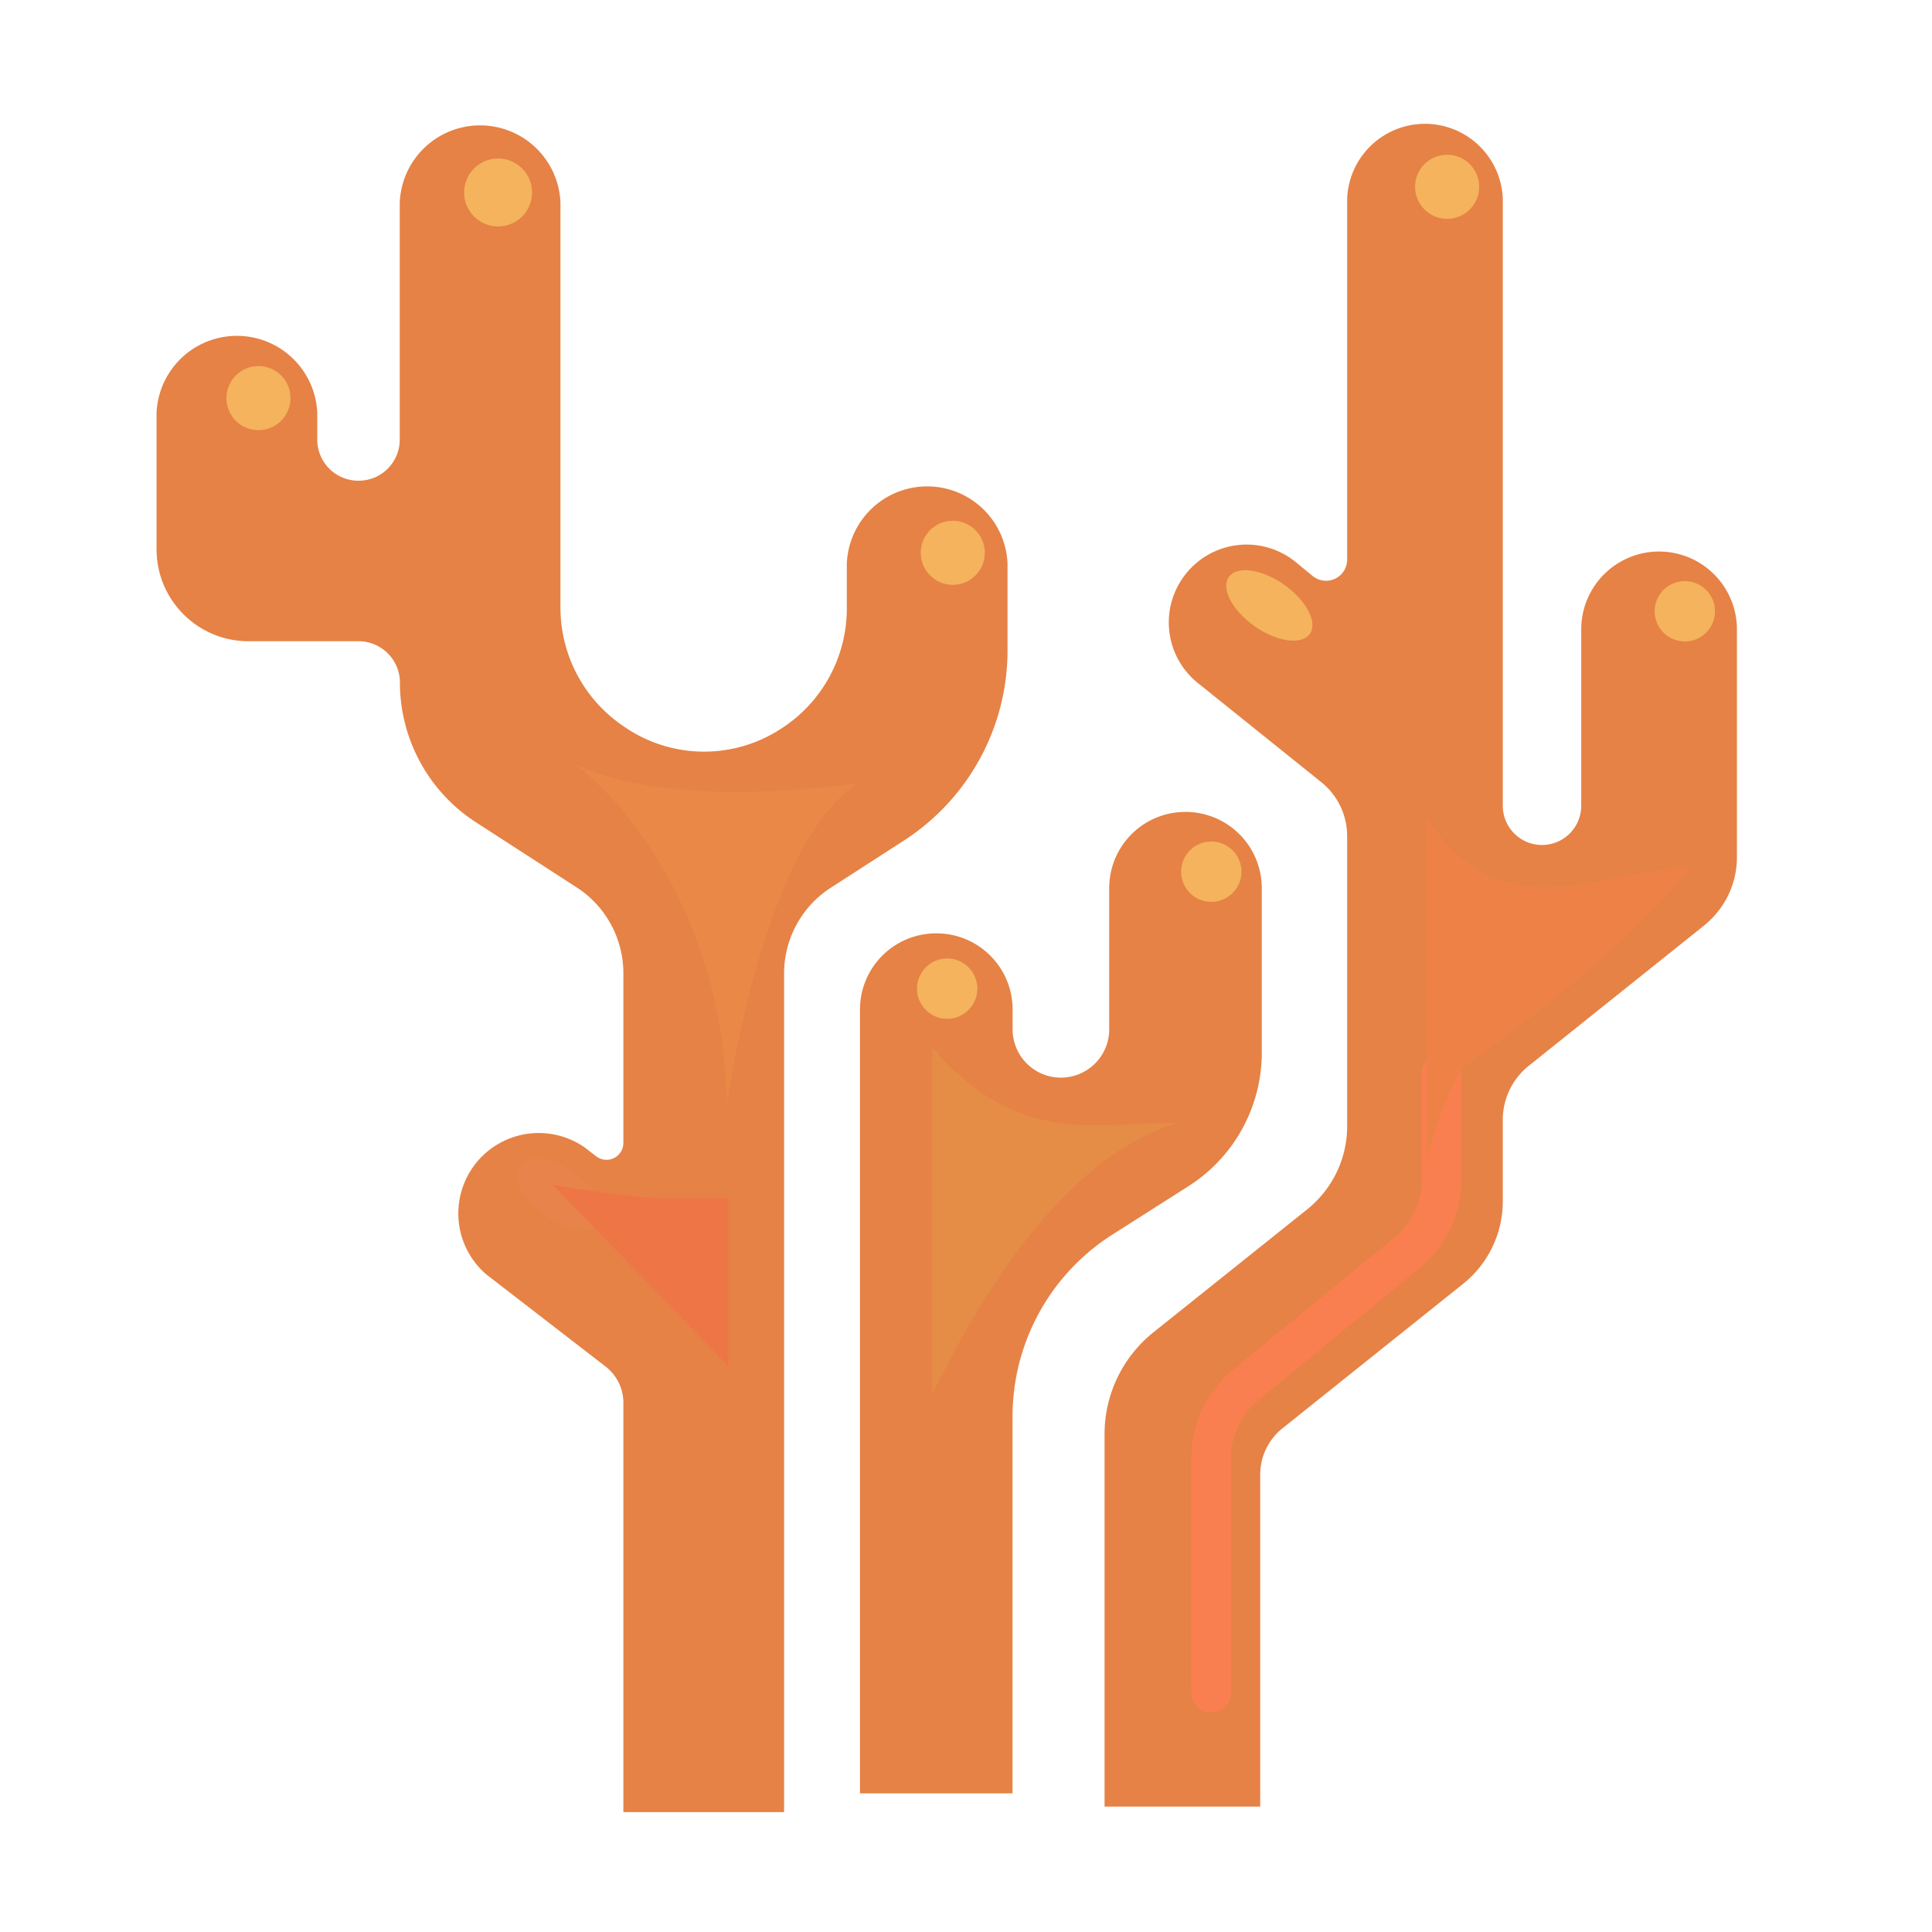 <svg xmlns="http://www.w3.org/2000/svg" width="3em" height="3em" viewBox="0 0 32 32"><g fill="none"><path fill="#E68245" d="M27.48 9.135a1.29 1.29 0 0 0-1.29 1.29v2.921a.649.649 0 1 1-1.299 0V3.29a1.29 1.29 0 0 0-2.578 0v5.98a.35.35 0 0 1-.568.273l-.292-.24a1.287 1.287 0 0 0-1.811.201a1.287 1.287 0 0 0 .202 1.812l2.04 1.639c.272.218.429.545.429.895v4.807c0 .532-.244 1.036-.657 1.37l-2.55 2.039a2.16 2.16 0 0 0-.811 1.69v6.167h2.578V24.42a.98.98 0 0 1 .362-.757l2.999-2.399a1.75 1.75 0 0 0 .657-1.37v-1.346c0-.35.158-.677.43-.895l2.902-2.322c.344-.275.546-.692.546-1.132v-3.774a1.29 1.29 0 0 0-1.29-1.29"/><path fill="url(#)" d="M27.48 9.135a1.29 1.29 0 0 0-1.29 1.29v2.921a.649.649 0 1 1-1.299 0V3.29a1.29 1.29 0 0 0-2.578 0v5.98a.35.35 0 0 1-.568.273l-.292-.24a1.287 1.287 0 0 0-1.811.201a1.287 1.287 0 0 0 .202 1.812l2.04 1.639c.272.218.429.545.429.895v4.807c0 .532-.244 1.036-.657 1.37l-2.55 2.039a2.16 2.16 0 0 0-.811 1.69v6.167h2.578V24.42a.98.98 0 0 1 .362-.757l2.999-2.399a1.75 1.75 0 0 0 .657-1.37v-1.346c0-.35.158-.677.43-.895l2.902-2.322c.344-.275.546-.692.546-1.132v-3.774a1.29 1.29 0 0 0-1.29-1.29"/><path fill="url(#)" d="M28.339 21.53a.763.763 0 1 0 0-1.526a.763.763 0 0 0 0 1.526"/><path fill="url(#)" d="M26.578 25.173a1.555 1.555 0 1 0 0-3.11a1.555 1.555 0 0 0 0 3.11"/><path fill="url(#)" d="M29.47 23.631a.53.53 0 1 0 0-1.058a.53.53 0 0 0 0 1.058"/><path fill="url(#)" d="M5.098 20.248a1.876 1.876 0 1 0 0-3.752a1.876 1.876 0 0 0 0 3.752"/><path fill="url(#)" d="M5.098 20.248a1.876 1.876 0 1 0 0-3.752a1.876 1.876 0 0 0 0 3.752"/><path fill="url(#)" d="M6.13 23.012a.763.763 0 1 0 0-1.526a.763.763 0 0 0 0 1.526"/><path fill="url(#)" d="M3.174 24.388a1.174 1.174 0 1 0 0-2.348a1.174 1.174 0 0 0 0 2.348"/><path fill="#E68245" d="M19.635 13.448c-.699 0-1.263.564-1.263 1.264v2.337a.8.8 0 0 1-1.6 0v-.327c0-.699-.565-1.263-1.264-1.263s-1.264.564-1.264 1.263v12.982h2.527V23.46a3.57 3.57 0 0 1 1.658-3.014l1.251-.796a2.62 2.62 0 0 0 1.219-2.216v-2.722c0-.7-.565-1.264-1.264-1.264"/><path fill="url(#)" d="M19.635 13.448c-.699 0-1.263.564-1.263 1.264v2.337a.8.8 0 0 1-1.6 0v-.327c0-.699-.565-1.263-1.264-1.263s-1.264.564-1.264 1.263v12.982h2.527V23.46a3.57 3.57 0 0 1 1.658-3.014l1.251-.796a2.62 2.62 0 0 0 1.219-2.216v-2.722c0-.7-.565-1.264-1.264-1.264"/><path fill="#E68245" d="M14.026 9.335v.744c0 .801-.407 1.549-1.08 1.985l-.02.013a2.33 2.33 0 0 1-2.527 0l-.029-.02a2.37 2.37 0 0 1-1.087-1.988V3.357a1.332 1.332 0 0 0-2.662 0v3.922a.68.68 0 0 1-.683.683a.68.68 0 0 1-.683-.683v-.436a1.332 1.332 0 0 0-2.662 0v2.254c0 .84.68 1.524 1.524 1.524h1.821c.379 0 .686.307.686.686c0 .933.475 1.806 1.258 2.312l1.667 1.078c.484.31.776.85.776 1.424v2.809a.28.28 0 0 1-.452.221l-.186-.144a1.332 1.332 0 0 0-1.629 2.104l1.972 1.523a.76.76 0 0 1 .295.603v6.777h2.662V16.126c0-.577.292-1.113.776-1.424l1.212-.782a3.75 3.75 0 0 0 1.713-3.146V9.338a1.332 1.332 0 0 0-2.662-.003"/><path fill="url(#)" d="M14.026 9.335v.744c0 .801-.407 1.549-1.08 1.985l-.02.013a2.33 2.33 0 0 1-2.527 0l-.029-.02a2.37 2.37 0 0 1-1.087-1.988V3.357a1.332 1.332 0 0 0-2.662 0v3.922a.68.68 0 0 1-.683.683a.68.68 0 0 1-.683-.683v-.436a1.332 1.332 0 0 0-2.662 0v2.254c0 .84.68 1.524 1.524 1.524h1.821c.379 0 .686.307.686.686c0 .933.475 1.806 1.258 2.312l1.667 1.078c.484.31.776.85.776 1.424v2.809a.28.28 0 0 1-.452.221l-.186-.144a1.332 1.332 0 0 0-1.629 2.104l1.972 1.523a.76.76 0 0 1 .295.603v6.777h2.662V16.126c0-.577.292-1.113.776-1.424l1.212-.782a3.75 3.75 0 0 0 1.713-3.146V9.338a1.332 1.332 0 0 0-2.662-.003"/><path fill="url(#)" d="M14.026 9.335v.744c0 .801-.407 1.549-1.08 1.985l-.02.013a2.33 2.33 0 0 1-2.527 0l-.029-.02a2.37 2.37 0 0 1-1.087-1.988V3.357a1.332 1.332 0 0 0-2.662 0v3.922a.68.68 0 0 1-.683.683a.68.68 0 0 1-.683-.683v-.436a1.332 1.332 0 0 0-2.662 0v2.254c0 .84.68 1.524 1.524 1.524h1.821c.379 0 .686.307.686.686c0 .933.475 1.806 1.258 2.312l1.667 1.078c.484.31.776.85.776 1.424v2.809a.28.28 0 0 1-.452.221l-.186-.144a1.332 1.332 0 0 0-1.629 2.104l1.972 1.523a.76.76 0 0 1 .295.603v6.777h2.662V16.126c0-.577.292-1.113.776-1.424l1.212-.782a3.75 3.75 0 0 0 1.713-3.146V9.338a1.332 1.332 0 0 0-2.662-.003"/><path fill="url(#)" d="M14.026 9.335v.744c0 .801-.407 1.549-1.08 1.985l-.02.013a2.33 2.33 0 0 1-2.527 0l-.029-.02a2.37 2.37 0 0 1-1.087-1.988V3.357a1.332 1.332 0 0 0-2.662 0v3.922a.68.68 0 0 1-.683.683a.68.68 0 0 1-.683-.683v-.436a1.332 1.332 0 0 0-2.662 0v2.254c0 .84.68 1.524 1.524 1.524h1.821c.379 0 .686.307.686.686c0 .933.475 1.806 1.258 2.312l1.667 1.078c.484.31.776.85.776 1.424v2.809a.28.28 0 0 1-.452.221l-.186-.144a1.332 1.332 0 0 0-1.629 2.104l1.972 1.523a.76.76 0 0 1 .295.603v6.777h2.662V16.126c0-.577.292-1.113.776-1.424l1.212-.782a3.75 3.75 0 0 0 1.713-3.146V9.338a1.332 1.332 0 0 0-2.662-.003"/><path fill="url(#)" d="M14.026 9.335v.744c0 .801-.407 1.549-1.08 1.985l-.02.013a2.33 2.33 0 0 1-2.527 0l-.029-.02a2.37 2.37 0 0 1-1.087-1.988V3.357a1.332 1.332 0 0 0-2.662 0v3.922a.68.68 0 0 1-.683.683a.68.68 0 0 1-.683-.683v-.436a1.332 1.332 0 0 0-2.662 0v2.254c0 .84.68 1.524 1.524 1.524h1.821c.379 0 .686.307.686.686c0 .933.475 1.806 1.258 2.312l1.667 1.078c.484.31.776.85.776 1.424v2.809a.28.28 0 0 1-.452.221l-.186-.144a1.332 1.332 0 0 0-1.629 2.104l1.972 1.523a.76.76 0 0 1 .295.603v6.777h2.662V16.126c0-.577.292-1.113.776-1.424l1.212-.782a3.75 3.75 0 0 0 1.713-3.146V9.338a1.332 1.332 0 0 0-2.662-.003"/><path fill="url(#)" d="M14.026 9.335v.744c0 .801-.407 1.549-1.08 1.985l-.02.013a2.33 2.33 0 0 1-2.527 0l-.029-.02a2.37 2.37 0 0 1-1.087-1.988V3.357a1.332 1.332 0 0 0-2.662 0v3.922a.68.68 0 0 1-.683.683a.68.68 0 0 1-.683-.683v-.436a1.332 1.332 0 0 0-2.662 0v2.254c0 .84.68 1.524 1.524 1.524h1.821c.379 0 .686.307.686.686c0 .933.475 1.806 1.258 2.312l1.667 1.078c.484.31.776.85.776 1.424v2.809a.28.28 0 0 1-.452.221l-.186-.144a1.332 1.332 0 0 0-1.629 2.104l1.972 1.523a.76.76 0 0 1 .295.603v6.777h2.662V16.126c0-.577.292-1.113.776-1.424l1.212-.782a3.75 3.75 0 0 0 1.713-3.146V9.338a1.332 1.332 0 0 0-2.662-.003"/><g filter="url(#)"><path fill="#FA7F50" fill-rule="evenodd" d="M23.875 17.454c.181 0 .328.147.328.328v1.76a1.89 1.89 0 0 1-.692 1.463l-2.668 2.187a1.24 1.24 0 0 0-.452.955v3.885a.328.328 0 0 1-.657 0v-3.885c0-.567.254-1.103.692-1.463l2.669-2.187c.286-.234.452-.585.452-.955v-1.76c0-.181.147-.328.328-.328" clip-rule="evenodd"/></g><g filter="url(#)"><path stroke="url(#)" stroke-linecap="round" stroke-width=".656" d="M12.25 15.97v10.437"/></g><g filter="url(#)"><path stroke="url(#)" stroke-linecap="round" stroke-width=".656" d="M24.063 3.156V13.5c.02.374.274 1.28 1.125 1.28"/></g><g filter="url(#)"><path stroke="url(#)" stroke-linecap="round" stroke-width=".656" d="M27.938 10.156v4.187"/></g><g filter="url(#)"><path stroke="url(#)" stroke-linecap="round" stroke-width=".656" d="M8.438 3.156v7.281c0 .688.937 2.656 2.812 2.656"/></g><g filter="url(#)"><path stroke="url(#)" stroke-linecap="round" stroke-width=".656" d="M4.438 6.938v.565c0 .528.437 1.263 1.5 1.263"/></g><g filter="url(#)"><path stroke="url(#)" stroke-linecap="round" stroke-width=".656" d="M15.813 16.313v1.096c0 .529.312 1.122 1.374 1.122"/></g><g filter="url(#)"><path stroke="url(#)" stroke-linecap="round" stroke-width=".656" d="M15.844 9.094v1.657c0 1.812-2.906 3.343-2.906 3.343"/></g><g filter="url(#)"><path fill="url(#)" fill-rule="evenodd" d="M20.031 14.141c.181 0 .328.147.328.329v1.85a3.86 3.86 0 0 1-1.996 3.381l-1.236.68a.328.328 0 0 1-.317-.574l1.236-.68a3.2 3.2 0 0 0 1.657-2.806v-1.852c0-.18.147-.328.328-.328" clip-rule="evenodd"/></g><g filter="url(#)"><path fill="url(#)" fill-rule="evenodd" d="M17.557 19.657a.33.33 0 0 1 .037.463l-.55.645a3.4 3.4 0 0 0-.81 2.199v3.693a.328.328 0 0 1-.656 0v-3.693c0-.962.343-1.892.966-2.625l.55-.645a.33.33 0 0 1 .462-.037" clip-rule="evenodd"/></g><path fill="url(#)" d="m4.944 29.272l1.36-1.62a4.6 4.6 0 0 1 3.521-1.641h4.095a4.6 4.6 0 0 1 3.137 1.238l.041.041a2.7 2.7 0 0 0 1.835.725h1.388c.677 0 1.318-.311 1.735-.843a2.09 2.09 0 0 1 3.255-.039l1.767 2.142a.45.45 0 0 1-.35.738H5.29a.45.45 0 0 1-.346-.74"/><path fill="url(#)" d="m4.944 29.272l1.36-1.62a4.6 4.6 0 0 1 3.521-1.641h4.095a4.6 4.6 0 0 1 3.137 1.238l.041.041a2.7 2.7 0 0 0 1.835.725h1.388c.677 0 1.318-.311 1.735-.843a2.09 2.09 0 0 1 3.255-.039l1.767 2.142a.45.45 0 0 1-.35.738H5.29a.45.45 0 0 1-.346-.74"/><path fill="url(#)" d="m4.944 29.272l1.36-1.62a4.6 4.6 0 0 1 3.521-1.641h4.095a4.6 4.6 0 0 1 3.137 1.238l.041.041a2.7 2.7 0 0 0 1.835.725h1.388c.677 0 1.318-.311 1.735-.843a2.09 2.09 0 0 1 3.255-.039l1.767 2.142a.45.45 0 0 1-.35.738H5.29a.45.45 0 0 1-.346-.74"/><path fill="url(#)" d="m4.944 29.272l1.36-1.62a4.6 4.6 0 0 1 3.521-1.641h4.095a4.6 4.6 0 0 1 3.137 1.238l.041.041a2.7 2.7 0 0 0 1.835.725h1.388c.677 0 1.318-.311 1.735-.843a2.09 2.09 0 0 1 3.255-.039l1.767 2.142a.45.45 0 0 1-.35.738H5.29a.45.45 0 0 1-.346-.74"/><path fill="url(#)" d="m4.944 29.272l1.36-1.62a4.6 4.6 0 0 1 3.521-1.641h4.095a4.6 4.6 0 0 1 3.137 1.238l.041.041a2.7 2.7 0 0 0 1.835.725h1.388c.677 0 1.318-.311 1.735-.843a2.09 2.09 0 0 1 3.255-.039l1.767 2.142a.45.45 0 0 1-.35.738H5.29a.45.45 0 0 1-.346-.74"/><path fill="url(#)" d="m4.944 29.272l1.36-1.62a4.6 4.6 0 0 1 3.521-1.641h4.095a4.6 4.6 0 0 1 3.137 1.238l.041.041a2.7 2.7 0 0 0 1.835.725h1.388c.677 0 1.318-.311 1.735-.843a2.09 2.09 0 0 1 3.255-.039l1.767 2.142a.45.45 0 0 1-.35.738H5.29a.45.45 0 0 1-.346-.74"/><g filter="url(#)"><path fill="url(#)" d="m5.856 29.098l1.135-1.057c.868-.738 1.585-1.26 2.938-1.26h3.925c2.54 0 1.808 1.777 4.618 1.777h1.899c2.307 0 1.892-1.52 3.288-1.52c1.425 0 1.403 1.035 2.309 2.062c.253.287.031.524-.348.524H6.2c-.382 0-.59-.316-.344-.526"/><path fill="url(#)" d="m5.856 29.098l1.135-1.057c.868-.738 1.585-1.26 2.938-1.26h3.925c2.54 0 1.808 1.777 4.618 1.777h1.899c2.307 0 1.892-1.52 3.288-1.52c1.425 0 1.403 1.035 2.309 2.062c.253.287.031.524-.348.524H6.2c-.382 0-.59-.316-.344-.526"/></g><g filter="url(#)"><circle cx="8.25" cy="3.188" r=".563" fill="#F4B35C"/></g><g filter="url(#)"><circle cx="4.281" cy="6.594" r=".531" fill="#F4B35C"/></g><g filter="url(#)"><circle cx="15.781" cy="9.156" r=".531" fill="#F4B35C"/></g><g filter="url(#)"><circle cx="20.063" cy="14.438" r=".5" fill="#F4B35C"/></g><g filter="url(#)"><circle cx="23.969" cy="3.094" r=".531" fill="#F4B35C"/></g><g filter="url(#)"><circle cx="27.906" cy="10.125" r=".5" fill="#F4B35C"/></g><g filter="url(#)"><ellipse cx="21.024" cy="10.028" fill="#F4B35C" rx=".82" ry=".422" transform="rotate(34.993 21.024 10.028)"/></g><g filter="url(#)"><ellipse cx="9.274" cy="19.778" fill="#E8844B" rx=".82" ry=".422" transform="rotate(34.993 9.274 19.778)"/></g><g filter="url(#)"><circle cx="15.688" cy="16.375" r=".5" fill="#F4B35C"/></g><g filter="url(#)"><path fill="#E98847" d="M12.031 18.344c0-2.875-1.5-4.969-2.562-5.719c1.625.844 4.75.344 4.75.344c-1.594 1-2.188 5.375-2.188 5.375"/></g><g filter="url(#)"><path fill="#E58C47" d="M15.438 23.094v-5.75c1.418 1.656 2.707 1.25 4.093 1.25c-2.192.625-3.642 3.625-4.093 4.5"/></g><g filter="url(#)"><path fill="#EE8246" d="M23.625 19.25v-5.72c1.25 1.97 2.989.845 4.375.845c-1.344 1.656-3.781 3.312-3.781 3.312c-.242.405-.494 1.135-.594 1.563"/></g><g filter="url(#)"><path fill="#EE7546" d="M10.938 19.844c-.485 0-1.782-.219-1.782-.219l2.906 3v-2.781z"/></g><defs><filter id="" width="6.219" height="12.656" x="18.859" y="16.579" color-interpolation-filters="sRGB" filterUnits="userSpaceOnUse"><feFlood flood-opacity="0" result="BackgroundImageFix"/><feBlend in="SourceGraphic" in2="BackgroundImageFix" result="shape"/><feGaussianBlur result="effect1_foregroundBlur_28327_8031" stdDeviation=".438"/></filter><filter id="" width="2.406" height="12.844" x="11.047" y="14.766" color-interpolation-filters="sRGB" filterUnits="userSpaceOnUse"><feFlood flood-opacity="0" result="BackgroundImageFix"/><feBlend in="SourceGraphic" in2="BackgroundImageFix" result="shape"/><feGaussianBlur result="effect1_foregroundBlur_28327_8031" stdDeviation=".438"/></filter><filter id="" width="3.531" height="14.031" x="22.859" y="1.953" color-interpolation-filters="sRGB" filterUnits="userSpaceOnUse"><feFlood flood-opacity="0" result="BackgroundImageFix"/><feBlend in="SourceGraphic" in2="BackgroundImageFix" result="shape"/><feGaussianBlur result="effect1_foregroundBlur_28327_8031" stdDeviation=".438"/></filter><filter id="" width="2.406" height="6.594" x="26.734" y="8.953" color-interpolation-filters="sRGB" filterUnits="userSpaceOnUse"><feFlood flood-opacity="0" result="BackgroundImageFix"/><feBlend in="SourceGraphic" in2="BackgroundImageFix" result="shape"/><feGaussianBlur result="effect1_foregroundBlur_28327_8031" stdDeviation=".438"/></filter><filter id="" width="5.219" height="12.344" x="7.234" y="1.953" color-interpolation-filters="sRGB" filterUnits="userSpaceOnUse"><feFlood flood-opacity="0" result="BackgroundImageFix"/><feBlend in="SourceGraphic" in2="BackgroundImageFix" result="shape"/><feGaussianBlur result="effect1_foregroundBlur_28327_8031" stdDeviation=".438"/></filter><filter id="" width="3.906" height="4.234" x="3.234" y="5.734" color-interpolation-filters="sRGB" filterUnits="userSpaceOnUse"><feFlood flood-opacity="0" result="BackgroundImageFix"/><feBlend in="SourceGraphic" in2="BackgroundImageFix" result="shape"/><feGaussianBlur result="effect1_foregroundBlur_28327_8031" stdDeviation=".438"/></filter><filter id="" width="3.781" height="4.625" x="14.609" y="15.109" color-interpolation-filters="sRGB" filterUnits="userSpaceOnUse"><feFlood flood-opacity="0" result="BackgroundImageFix"/><feBlend in="SourceGraphic" in2="BackgroundImageFix" result="shape"/><feGaussianBlur result="effect1_foregroundBlur_28327_8031" stdDeviation=".438"/></filter><filter id="" width="5.313" height="7.406" x="11.734" y="7.891" color-interpolation-filters="sRGB" filterUnits="userSpaceOnUse"><feFlood flood-opacity="0" result="BackgroundImageFix"/><feBlend in="SourceGraphic" in2="BackgroundImageFix" result="shape"/><feGaussianBlur result="effect1_foregroundBlur_28327_8031" stdDeviation=".438"/></filter><filter id="" width="5.469" height="8.031" x="15.766" y="13.266" color-interpolation-filters="sRGB" filterUnits="userSpaceOnUse"><feFlood flood-opacity="0" result="BackgroundImageFix"/><feBlend in="SourceGraphic" in2="BackgroundImageFix" result="shape"/><feGaussianBlur result="effect1_foregroundBlur_28327_8031" stdDeviation=".438"/></filter><filter id="" width="3.844" height="9.156" x="14.703" y="18.704" color-interpolation-filters="sRGB" filterUnits="userSpaceOnUse"><feFlood flood-opacity="0" result="BackgroundImageFix"/><feBlend in="SourceGraphic" in2="BackgroundImageFix" result="shape"/><feGaussianBlur result="effect1_foregroundBlur_28327_8031" stdDeviation=".438"/></filter><filter id="" width="21.513" height="4.031" x="5.156" y="26.187" color-interpolation-filters="sRGB" filterUnits="userSpaceOnUse"><feFlood flood-opacity="0" result="BackgroundImageFix"/><feBlend in="SourceGraphic" in2="BackgroundImageFix" result="shape"/><feGaussianBlur result="effect1_foregroundBlur_28327_8031" stdDeviation=".297"/></filter><filter id="" width="2.688" height="2.688" x="6.906" y="1.844" color-interpolation-filters="sRGB" filterUnits="userSpaceOnUse"><feFlood flood-opacity="0" result="BackgroundImageFix"/><feBlend in="SourceGraphic" in2="BackgroundImageFix" result="shape"/><feGaussianBlur result="effect1_foregroundBlur_28327_8031" stdDeviation=".391"/></filter><filter id="" width="2.625" height="2.625" x="2.969" y="5.281" color-interpolation-filters="sRGB" filterUnits="userSpaceOnUse"><feFlood flood-opacity="0" result="BackgroundImageFix"/><feBlend in="SourceGraphic" in2="BackgroundImageFix" result="shape"/><feGaussianBlur result="effect1_foregroundBlur_28327_8031" stdDeviation=".391"/></filter><filter id="" width="2.625" height="2.625" x="14.469" y="7.844" color-interpolation-filters="sRGB" filterUnits="userSpaceOnUse"><feFlood flood-opacity="0" result="BackgroundImageFix"/><feBlend in="SourceGraphic" in2="BackgroundImageFix" result="shape"/><feGaussianBlur result="effect1_foregroundBlur_28327_8031" stdDeviation=".391"/></filter><filter id="" width="2.563" height="2.563" x="18.781" y="13.156" color-interpolation-filters="sRGB" filterUnits="userSpaceOnUse"><feFlood flood-opacity="0" result="BackgroundImageFix"/><feBlend in="SourceGraphic" in2="BackgroundImageFix" result="shape"/><feGaussianBlur result="effect1_foregroundBlur_28327_8031" stdDeviation=".391"/></filter><filter id="" width="2.625" height="2.625" x="22.656" y="1.781" color-interpolation-filters="sRGB" filterUnits="userSpaceOnUse"><feFlood flood-opacity="0" result="BackgroundImageFix"/><feBlend in="SourceGraphic" in2="BackgroundImageFix" result="shape"/><feGaussianBlur result="effect1_foregroundBlur_28327_8031" stdDeviation=".391"/></filter><filter id="" width="2.563" height="2.563" x="26.625" y="8.844" color-interpolation-filters="sRGB" filterUnits="userSpaceOnUse"><feFlood flood-opacity="0" result="BackgroundImageFix"/><feBlend in="SourceGraphic" in2="BackgroundImageFix" result="shape"/><feGaussianBlur result="effect1_foregroundBlur_28327_8031" stdDeviation=".391"/></filter><filter id="" width="2.99" height="2.729" x="19.529" y="8.663" color-interpolation-filters="sRGB" filterUnits="userSpaceOnUse"><feFlood flood-opacity="0" result="BackgroundImageFix"/><feBlend in="SourceGraphic" in2="BackgroundImageFix" result="shape"/><feGaussianBlur result="effect1_foregroundBlur_28327_8031" stdDeviation=".391"/></filter><filter id="" width="2.99" height="2.729" x="7.779" y="18.413" color-interpolation-filters="sRGB" filterUnits="userSpaceOnUse"><feFlood flood-opacity="0" result="BackgroundImageFix"/><feBlend in="SourceGraphic" in2="BackgroundImageFix" result="shape"/><feGaussianBlur result="effect1_foregroundBlur_28327_8031" stdDeviation=".391"/></filter><filter id="" width="2.563" height="2.563" x="14.406" y="15.094" color-interpolation-filters="sRGB" filterUnits="userSpaceOnUse"><feFlood flood-opacity="0" result="BackgroundImageFix"/><feBlend in="SourceGraphic" in2="BackgroundImageFix" result="shape"/><feGaussianBlur result="effect1_foregroundBlur_28327_8031" stdDeviation=".391"/></filter><filter id="" width="6.25" height="7.219" x="8.719" y="11.875" color-interpolation-filters="sRGB" filterUnits="userSpaceOnUse"><feFlood flood-opacity="0" result="BackgroundImageFix"/><feBlend in="SourceGraphic" in2="BackgroundImageFix" result="shape"/><feGaussianBlur result="effect1_foregroundBlur_28327_8031" stdDeviation=".375"/></filter><filter id="" width="5.719" height="7.375" x="14.625" y="16.532" color-interpolation-filters="sRGB" filterUnits="userSpaceOnUse"><feFlood flood-opacity="0" result="BackgroundImageFix"/><feBlend in="SourceGraphic" in2="BackgroundImageFix" result="shape"/><feGaussianBlur result="effect1_foregroundBlur_28327_8031" stdDeviation=".406"/></filter><filter id="" width="6" height="7.344" x="22.813" y="12.718" color-interpolation-filters="sRGB" filterUnits="userSpaceOnUse"><feFlood flood-opacity="0" result="BackgroundImageFix"/><feBlend in="SourceGraphic" in2="BackgroundImageFix" result="shape"/><feGaussianBlur result="effect1_foregroundBlur_28327_8031" stdDeviation=".406"/></filter><filter id="" width="4.344" height="4.438" x="8.438" y="18.906" color-interpolation-filters="sRGB" filterUnits="userSpaceOnUse"><feFlood flood-opacity="0" result="BackgroundImageFix"/><feBlend in="SourceGraphic" in2="BackgroundImageFix" result="shape"/><feGaussianBlur result="effect1_foregroundBlur_28327_8031" stdDeviation=".359"/></filter><linearGradient id="" x1="23.532" x2="23.532" y1="2" y2="27.969" gradientUnits="userSpaceOnUse"><stop offset=".319" stop-color="#DA8930"/><stop offset=".55" stop-color="#DF5A25"/></linearGradient><linearGradient id="" x1="17.571" x2="17.571" y1="13.448" y2="27.682" gradientUnits="userSpaceOnUse"><stop offset=".098" stop-color="#D27B25"/><stop offset=".818" stop-color="#DF4909"/></linearGradient><linearGradient id="" x1="9.641" x2="9.641" y1="2.026" y2="26.531" gradientUnits="userSpaceOnUse"><stop offset=".426" stop-color="#D7882C"/><stop offset=".73" stop-color="#DF5A25"/></linearGradient><linearGradient id="" x1="12.25" x2="12.25" y1="25.844" y2="-3.718" gradientUnits="userSpaceOnUse"><stop offset=".237" stop-color="#FF8D5E"/><stop offset="1" stop-color="#F68151" stop-opacity="0"/></linearGradient><linearGradient id="" x1="20.438" x2="28.125" y1="4.531" y2="18.218" gradientUnits="userSpaceOnUse"><stop offset=".494" stop-color="#F6B461"/><stop offset="1" stop-color="#F6B461" stop-opacity="0"/></linearGradient><linearGradient id="" x1="28.438" x2="28.438" y1="10.156" y2="17.781" gradientUnits="userSpaceOnUse"><stop stop-color="#F6B461"/><stop offset="1" stop-color="#F6B461" stop-opacity="0"/></linearGradient><linearGradient id="" x1="9.844" x2="14.875" y1="3.156" y2="14.656" gradientUnits="userSpaceOnUse"><stop offset=".296" stop-color="#F6B461"/><stop offset="1" stop-color="#F6B461" stop-opacity="0"/></linearGradient><linearGradient id="" x1="4.744" x2="6.38" y1="6.041" y2="9.364" gradientUnits="userSpaceOnUse"><stop offset=".397" stop-color="#F6B461"/><stop offset=".979" stop-color="#F6B461" stop-opacity="0"/></linearGradient><linearGradient id="" x1="16.094" x2="17.656" y1="15.969" y2="19.063" gradientUnits="userSpaceOnUse"><stop offset=".397" stop-color="#F6B461"/><stop offset=".979" stop-color="#F6B461" stop-opacity="0"/></linearGradient><linearGradient id="" x1="16.563" x2="12" y1="8.594" y2="16.032" gradientUnits="userSpaceOnUse"><stop stop-color="#F6B461"/><stop offset="1" stop-color="#F6B461" stop-opacity="0"/></linearGradient><linearGradient id="" x1="20.359" x2="16.063" y1="15.095" y2="23.095" gradientUnits="userSpaceOnUse"><stop stop-color="#F6B461"/><stop offset="1" stop-color="#F6B461" stop-opacity="0"/></linearGradient><linearGradient id="" x1="15.063" x2="17.672" y1="26.985" y2="19.579" gradientUnits="userSpaceOnUse"><stop offset=".292" stop-color="#F7814F"/><stop offset="1" stop-color="#F6B461" stop-opacity="0"/></linearGradient><linearGradient id="" x1="16.01" x2="16.01" y1="26.011" y2="30.013" gradientUnits="userSpaceOnUse"><stop offset=".692" stop-color="#77767E"/><stop offset="1" stop-color="#8A5FAD"/></linearGradient><linearGradient id="" x1="16.01" x2="16.01" y1="27.594" y2="30.013" gradientUnits="userSpaceOnUse"><stop offset=".661" stop-color="#AC95C4" stop-opacity="0"/><stop offset=".844" stop-color="#9B73BE"/><stop offset="1" stop-color="#8D64B0"/></linearGradient><linearGradient id="" x1="16.01" x2="16.01" y1="26.011" y2="30.013" gradientUnits="userSpaceOnUse"><stop offset=".911" stop-color="#8B60AF" stop-opacity="0"/><stop offset="1" stop-color="#8D64B0"/></linearGradient><linearGradient id="" x1="15.913" x2="15.913" y1="26.781" y2="29.625" gradientUnits="userSpaceOnUse"><stop offset=".619" stop-color="#AD9AC1"/><stop offset="1" stop-color="#A27BC4"/></linearGradient><radialGradient id="" cx="0" cy="0" r="1" gradientTransform="rotate(111.221 7.328 20.063)scale(1.344)" gradientUnits="userSpaceOnUse"><stop offset=".136" stop-color="#86E6FF"/><stop offset=".461" stop-color="#64C9FF"/><stop offset=".957" stop-color="#4DAAEC"/></radialGradient><radialGradient id="" cx="0" cy="0" r="1" gradientTransform="rotate(111.221 5.748 20.867)scale(2.739)" gradientUnits="userSpaceOnUse"><stop offset=".136" stop-color="#84E4FF"/><stop offset=".461" stop-color="#72CBFF"/><stop offset=".957" stop-color="#4D77C9"/></radialGradient><radialGradient id="" cx="0" cy="0" r="1" gradientTransform="rotate(111.221 7.014 21.624)scale(.932)" gradientUnits="userSpaceOnUse"><stop offset=".136" stop-color="#83DFFF"/><stop offset=".461" stop-color="#67CDFF"/><stop offset=".818" stop-color="#53ABEE"/></radialGradient><radialGradient id="" cx="0" cy="0" r="1" gradientTransform="matrix(-1.094 3 -3 -1.094 5.844 17.782)" gradientUnits="userSpaceOnUse"><stop offset=".136" stop-color="#84E4FF"/><stop offset=".461" stop-color="#66BFFF"/><stop offset=".957" stop-color="#4D77C9"/></radialGradient><radialGradient id="" cx="0" cy="0" r="1" gradientTransform="rotate(90 -5.7 10.797)scale(6.536)" gradientUnits="userSpaceOnUse"><stop offset=".398" stop-color="#4579CC" stop-opacity="0"/><stop offset=".876" stop-color="#3C7ED4"/></radialGradient><radialGradient id="" cx="0" cy="0" r="1" gradientTransform="rotate(103.926 -5.375 13.503)scale(1.275)" gradientUnits="userSpaceOnUse"><stop offset=".25" stop-color="#78C3F2"/><stop offset=".53" stop-color="#5DB3ED"/><stop offset="1" stop-color="#508CCF"/></radialGradient><radialGradient id="" cx="0" cy="0" r="1" gradientTransform="rotate(106.467 -6.675 12.811)scale(1.923)" gradientUnits="userSpaceOnUse"><stop offset=".25" stop-color="#7AD5FF"/><stop offset=".577" stop-color="#62BDFB"/><stop offset="1" stop-color="#4A88DB"/></radialGradient><radialGradient id="" cx="0" cy="0" r="1" gradientTransform="matrix(0 4.062 -2.046 0 5.625 4.594)" gradientUnits="userSpaceOnUse"><stop offset=".663" stop-color="#CA7924"/><stop offset="1" stop-color="#C3762E" stop-opacity="0"/></radialGradient><radialGradient id="" cx="0" cy="0" r="1" gradientTransform="matrix(0 4.25 -1.676 0 2.25 7.031)" gradientUnits="userSpaceOnUse"><stop offset=".521" stop-color="#CA7924"/><stop offset="1" stop-color="#C3762E" stop-opacity="0"/></radialGradient><radialGradient id="" cx="0" cy="0" r="1" gradientTransform="matrix(3.75 0 0 2 3.812 10.594)" gradientUnits="userSpaceOnUse"><stop stop-color="#BE6543"/><stop offset="1" stop-color="#C1683D" stop-opacity="0"/></radialGradient><radialGradient id="" cx="0" cy="0" r="1" gradientTransform="matrix(3.875 4 -1.431 1.386 6.937 12.406)" gradientUnits="userSpaceOnUse"><stop stop-color="#BE6543"/><stop offset="1" stop-color="#C1683D" stop-opacity="0"/></radialGradient><radialGradient id="" cx="0" cy="0" r="1" gradientTransform="matrix(-.615 2.001 -5.68 -1.746 16.625 28.012)" gradientUnits="userSpaceOnUse"><stop offset=".371" stop-color="#BEB5C5"/><stop offset="1" stop-color="#BDB4C5" stop-opacity="0"/></radialGradient><radialGradient id="" cx="0" cy="0" r="1" gradientTransform="rotate(128.55 6.002 20.149)scale(1.304 3.834)" gradientUnits="userSpaceOnUse"><stop offset=".371" stop-color="#CAC4D0"/><stop offset="1" stop-color="#BDB4C5" stop-opacity="0"/></radialGradient><radialGradient id="" cx="0" cy="0" r="1" gradientTransform="matrix(0 2.482 -6.163 0 11 27.531)" gradientUnits="userSpaceOnUse"><stop offset=".479" stop-color="#A598A0"/><stop offset=".822" stop-color="#A598A1" stop-opacity="0"/></radialGradient><radialGradient id="" cx="0" cy="0" r="1" gradientTransform="rotate(137.211 7.513 19.21)scale(1.311 9.252)" gradientUnits="userSpaceOnUse"><stop stop-color="#C8C2CE"/><stop offset="1" stop-color="#CAC4D1" stop-opacity="0"/></radialGradient></defs></g></svg>